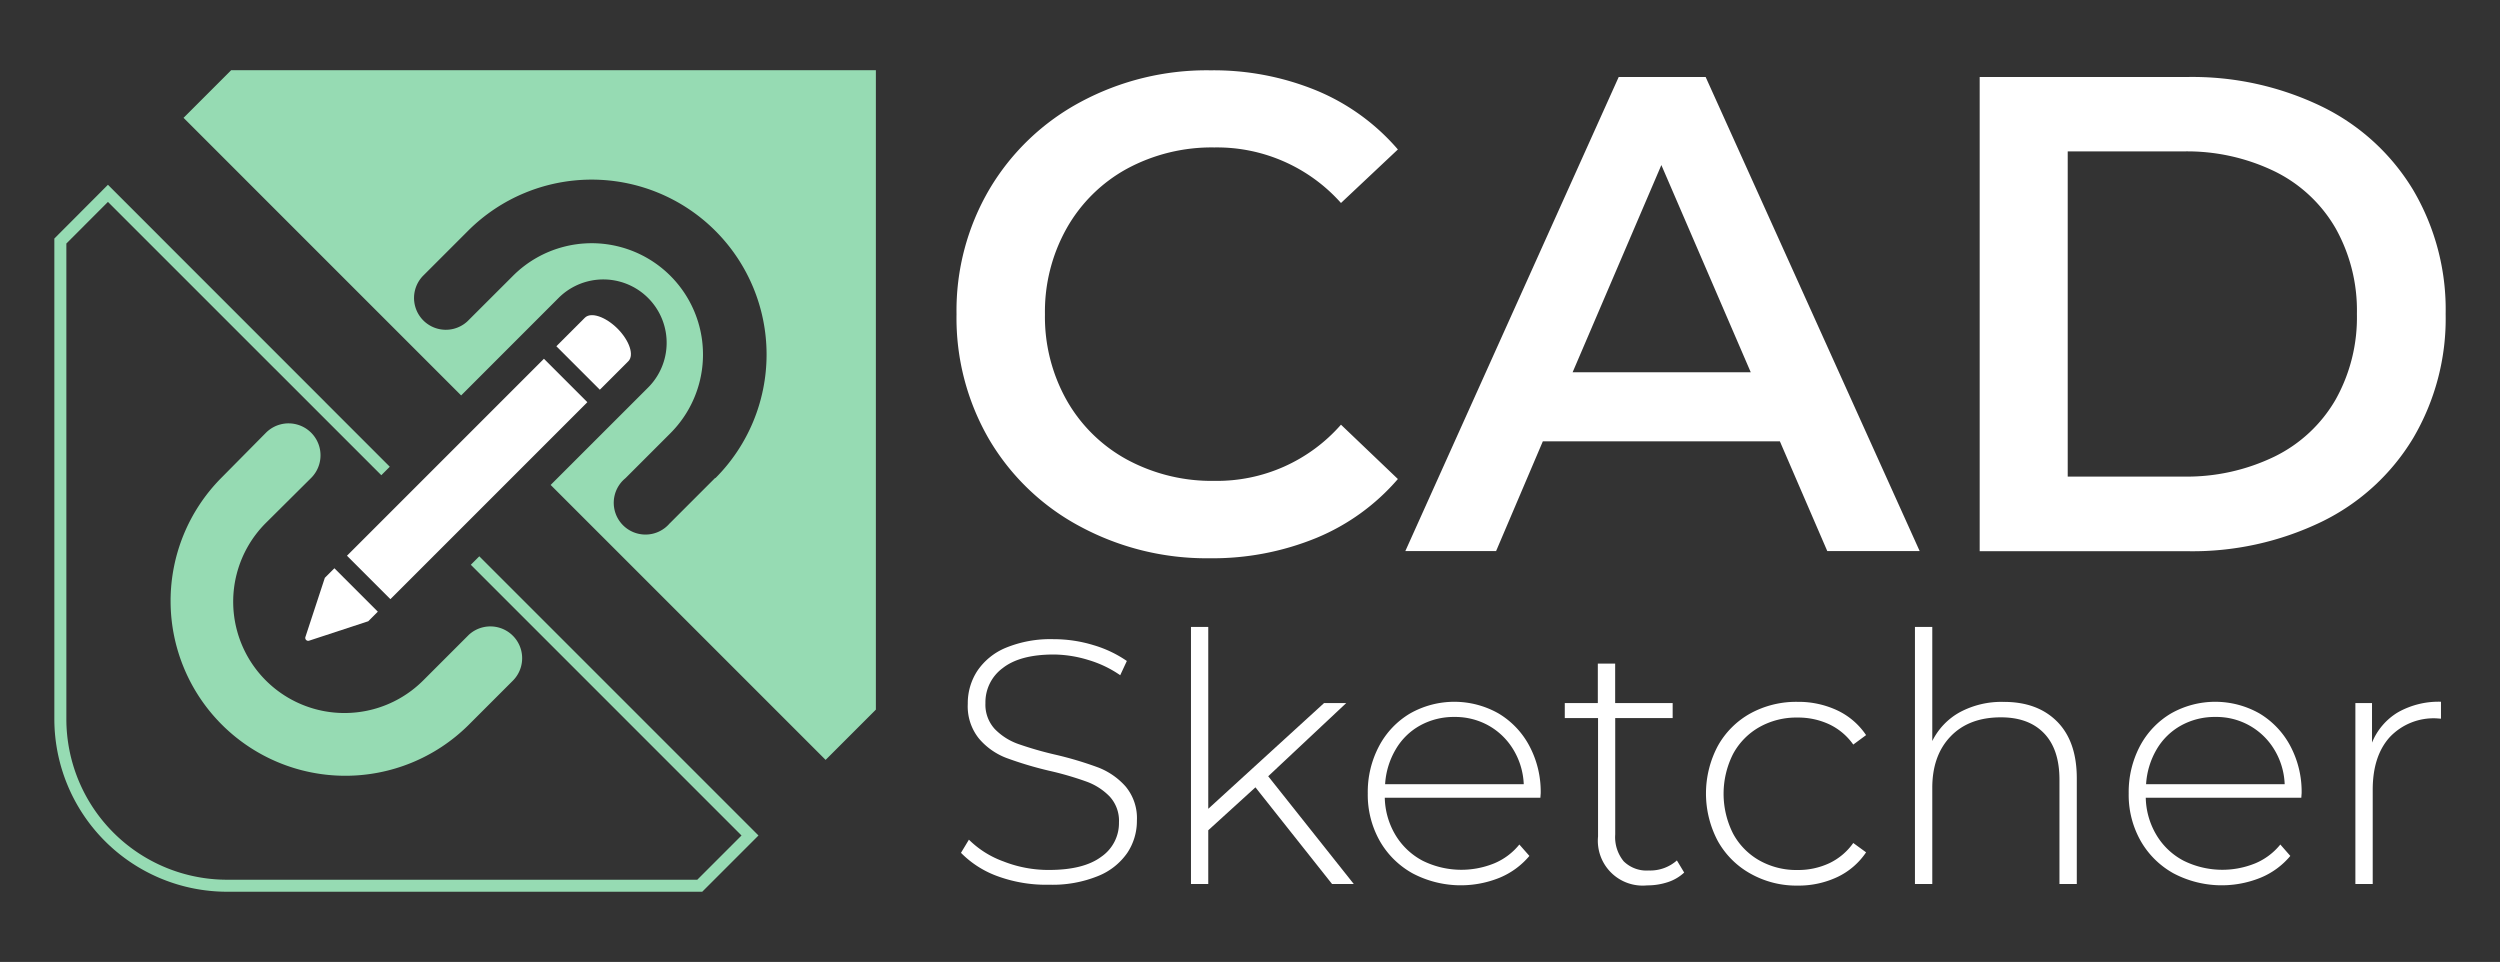 <svg id="Layer_1" data-name="Layer 1" xmlns="http://www.w3.org/2000/svg" viewBox="0 0 460 177"><rect x="0" y="0" width="460" height="177" fill="#333333" stroke="none"/><defs><style>.cls-1{fill:#fff;}.cls-2{fill:#96dbb3;}</style></defs><path class="cls-1" d="M183.74,161.29a18.1,18.1,0,0,1-6.92-4.37l1.46-2.42a17.4,17.4,0,0,0,6.35,4,22.6,22.6,0,0,0,8.38,1.57q6.38,0,9.63-2.43a7.51,7.51,0,0,0,3.25-6.31,6.58,6.58,0,0,0-1.72-4.78,11.31,11.31,0,0,0-4.27-2.74,58.22,58.22,0,0,0-6.89-2,66.92,66.92,0,0,1-7.87-2.36,12.44,12.44,0,0,1-5-3.54,9.45,9.45,0,0,1-2.07-6.41,10.9,10.9,0,0,1,1.72-6,11.71,11.71,0,0,1,5.26-4.3,21.55,21.55,0,0,1,8.83-1.59,25,25,0,0,1,7.27,1.08,21.51,21.51,0,0,1,6.19,2.93l-1.22,2.62a20.51,20.51,0,0,0-5.89-2.81,22.15,22.15,0,0,0-6.35-1c-4.12,0-7.25.83-9.37,2.49a7.8,7.8,0,0,0-3.19,6.44,6.62,6.62,0,0,0,1.72,4.78,11.27,11.27,0,0,0,4.28,2.74,65.18,65.18,0,0,0,6.95,2,65.27,65.27,0,0,1,7.84,2.35,13,13,0,0,1,5,3.48,9.1,9.1,0,0,1,2.08,6.28,10.6,10.6,0,0,1-1.76,5.93,11.92,11.92,0,0,1-5.39,4.27,22.2,22.2,0,0,1-8.92,1.6A26.08,26.08,0,0,1,183.74,161.29Z"/><path class="cls-1" d="M231,144.87l-8.68,7.9v9.89h-3.18V115.35h3.18v33.47l21.3-19.45h4.08l-14.35,13.46,15.75,19.83h-4Z"/><path class="cls-1" d="M283.43,146.78H254.8a13.9,13.9,0,0,0,2,6.92,12.77,12.77,0,0,0,5,4.69,16.05,16.05,0,0,0,13.13.47,11.73,11.73,0,0,0,4.63-3.47l1.85,2.1a14.29,14.29,0,0,1-5.45,4,19,19,0,0,1-16-.77,15.72,15.72,0,0,1-6.09-6,17.26,17.26,0,0,1-2.2-8.73,18,18,0,0,1,2.08-8.71,15.24,15.24,0,0,1,5.7-6,16.5,16.5,0,0,1,16.29,0,15.26,15.26,0,0,1,5.68,6,17.92,17.92,0,0,1,2.07,8.67ZM261.3,133.49a11.78,11.78,0,0,0-4.49,4.4,14.25,14.25,0,0,0-1.95,6.4h25.51a13.33,13.33,0,0,0-1.92-6.37,12.38,12.38,0,0,0-4.52-4.4,12.6,12.6,0,0,0-6.32-1.6A12.78,12.78,0,0,0,261.3,133.49Z"/><path class="cls-1" d="M309.89,160.55a8.08,8.08,0,0,1-3,1.76,12,12,0,0,1-3.8.6,8.25,8.25,0,0,1-9.05-9V132.12h-6.12v-2.75H294V122.1h3.19v7.27h10.58v2.75H297.2v21.42a7,7,0,0,0,1.56,4.94,6,6,0,0,0,4.62,1.69,7.41,7.41,0,0,0,5.17-1.85Z"/><path class="cls-1" d="M322.07,160.74a15.5,15.5,0,0,1-6-6,18.67,18.67,0,0,1,0-17.47,15.38,15.38,0,0,1,6-6,17.52,17.52,0,0,1,8.67-2.13,16.79,16.79,0,0,1,7.3,1.56,13.13,13.13,0,0,1,5.32,4.56L341,137a11.34,11.34,0,0,0-4.43-3.73,13.51,13.51,0,0,0-5.83-1.24,13.86,13.86,0,0,0-7,1.75,12.46,12.46,0,0,0-4.85,4.94,16.25,16.25,0,0,0,0,14.67,12.46,12.46,0,0,0,4.85,4.94,13.86,13.86,0,0,0,7,1.75,13.51,13.51,0,0,0,5.83-1.24,11.34,11.34,0,0,0,4.43-3.73l2.36,1.72a13.13,13.13,0,0,1-5.32,4.56,16.79,16.79,0,0,1-7.3,1.56A17.22,17.22,0,0,1,322.07,160.74Z"/><path class="cls-1" d="M378.49,132.75q3.64,3.65,3.64,10.46v19.45h-3.19v-19.2c0-3.74-.95-6.58-2.84-8.54s-4.53-2.93-7.93-2.93q-5.88,0-9.25,3.5t-3.38,9.44v17.73h-3.19V115.35h3.19v21a12.24,12.24,0,0,1,5.1-5.32,16.17,16.17,0,0,1,8-1.88Q374.86,129.12,378.49,132.75Z"/><path class="cls-1" d="M423.44,146.78H394.82a13.9,13.9,0,0,0,2,6.92,12.64,12.64,0,0,0,5,4.69,16.05,16.05,0,0,0,13.13.47,11.73,11.73,0,0,0,4.63-3.47l1.84,2.1a14.14,14.14,0,0,1-5.45,4,19,19,0,0,1-16-.77,15.72,15.72,0,0,1-6.09-6,17.16,17.16,0,0,1-2.2-8.73,18.14,18.14,0,0,1,2.07-8.71,15.26,15.26,0,0,1,5.71-6,16.5,16.5,0,0,1,16.29,0,15.33,15.33,0,0,1,5.68,6,17.92,17.92,0,0,1,2.07,8.67Zm-22.12-13.29a11.87,11.87,0,0,0-4.5,4.4,14.37,14.37,0,0,0-1.94,6.4h25.5a13.22,13.22,0,0,0-1.91-6.37,12.41,12.41,0,0,0-10.84-6A12.76,12.76,0,0,0,401.32,133.49Z"/><path class="cls-1" d="M441.23,131.06a15.23,15.23,0,0,1,7.91-1.94v3.12l-.77-.06a11.1,11.1,0,0,0-8.67,3.47q-3.12,3.48-3.12,9.66v17.35h-3.19V129.37h3.06v7.27A11.58,11.58,0,0,1,441.23,131.06Z"/><path class="cls-1" d="M198.7,96.85a42.73,42.73,0,0,1-16.7-16,44.42,44.42,0,0,1-6-23.06,44.07,44.07,0,0,1,6.1-23.05,43.12,43.12,0,0,1,16.77-16,49,49,0,0,1,23.86-5.8,49.83,49.83,0,0,1,19.57,3.74A39.9,39.9,0,0,1,257.21,27.5l-10.47,9.85a30.53,30.53,0,0,0-23.3-10.22,32.78,32.78,0,0,0-16.08,3.92A28.37,28.37,0,0,0,196.27,42a31.3,31.3,0,0,0-4,15.82,31.32,31.32,0,0,0,4,15.83,28.31,28.31,0,0,0,11.09,10.91,32.78,32.78,0,0,0,16.08,3.92,30.33,30.33,0,0,0,23.3-10.34l10.47,10a39.84,39.84,0,0,1-15,10.84,50.26,50.26,0,0,1-19.62,3.74A49.08,49.08,0,0,1,198.7,96.85Z"/><path class="cls-1" d="M327.5,81.21H283.88l-8.6,20.19h-16.7l39.26-87.23h16l39.38,87.23H336.22ZM322.14,68.5,305.69,30.37,289.36,68.5Z"/><path class="cls-1" d="M364.26,14.17h38.13a54.61,54.61,0,0,1,24.8,5.42A40.08,40.08,0,0,1,444,34.92a43.31,43.31,0,0,1,6,22.86,43.32,43.32,0,0,1-6,22.87A40.08,40.08,0,0,1,427.19,96a54.61,54.61,0,0,1-24.8,5.42H364.26Zm37.39,73.52A37,37,0,0,0,418.53,84a26.32,26.32,0,0,0,11.22-10.47,30.91,30.91,0,0,0,3.92-15.77A30.9,30.9,0,0,0,429.75,42a26.32,26.32,0,0,0-11.22-10.47,37,37,0,0,0-16.88-3.67H380.46V87.69Z"/><path class="cls-2" d="M40.65,88a32.16,32.16,0,0,0,45.48,45.48l8.27-8.27a5.85,5.85,0,0,0-8.15-8.39l-.12.12-8.27,8.27A20.46,20.46,0,0,1,48.92,96.22L57.19,88A5.85,5.85,0,1,0,49,79.56l-.12.12Z"/><path class="cls-2" d="M42.53,12.92l-8.76,8.76L84.85,72.76l17.82-17.83.2-.2a11.65,11.65,0,0,1,16.28,16.68L101.32,89.23l50.59,50.59,9.25-9.25V12.92Zm89.08,75-8.27,8.27-.12.11A5.84,5.84,0,1,1,115.07,88l8.27-8.27A20.46,20.46,0,0,0,94.4,50.74L86.13,59l-.12.12a5.85,5.85,0,0,1-8.15-8.39l8.27-8.27A32.16,32.16,0,0,1,131.61,88Z"/><rect class="cls-1" x="60.33" y="82.48" width="51.25" height="11.3" transform="translate(-37.14 86.59) rotate(-45)"/><path class="cls-1" d="M113.62,60.46c-2.21-2.2-4.89-3.1-6-2l-5.25,5.25,8,8,5.25-5.25C116.72,65.35,115.82,62.67,113.62,60.46Z"/><path class="cls-1" d="M61.53,104.56l-1.76,1.76L56.2,117.19a.54.54,0,0,0,.69.69l10.87-3.57,1.76-1.76Z"/><path class="cls-2" d="M88.19,102.36l-1.56,1.56,49.81,49.81-8.14,8.14H41.76a29.58,29.58,0,0,1-29.55-29.55V44.81l7.65-7.66,50.3,50.29,1.56-1.56L19.86,34,10,43.89v88.43a31.8,31.8,0,0,0,31.76,31.76h87.45l10.35-10.35Z"/></svg>